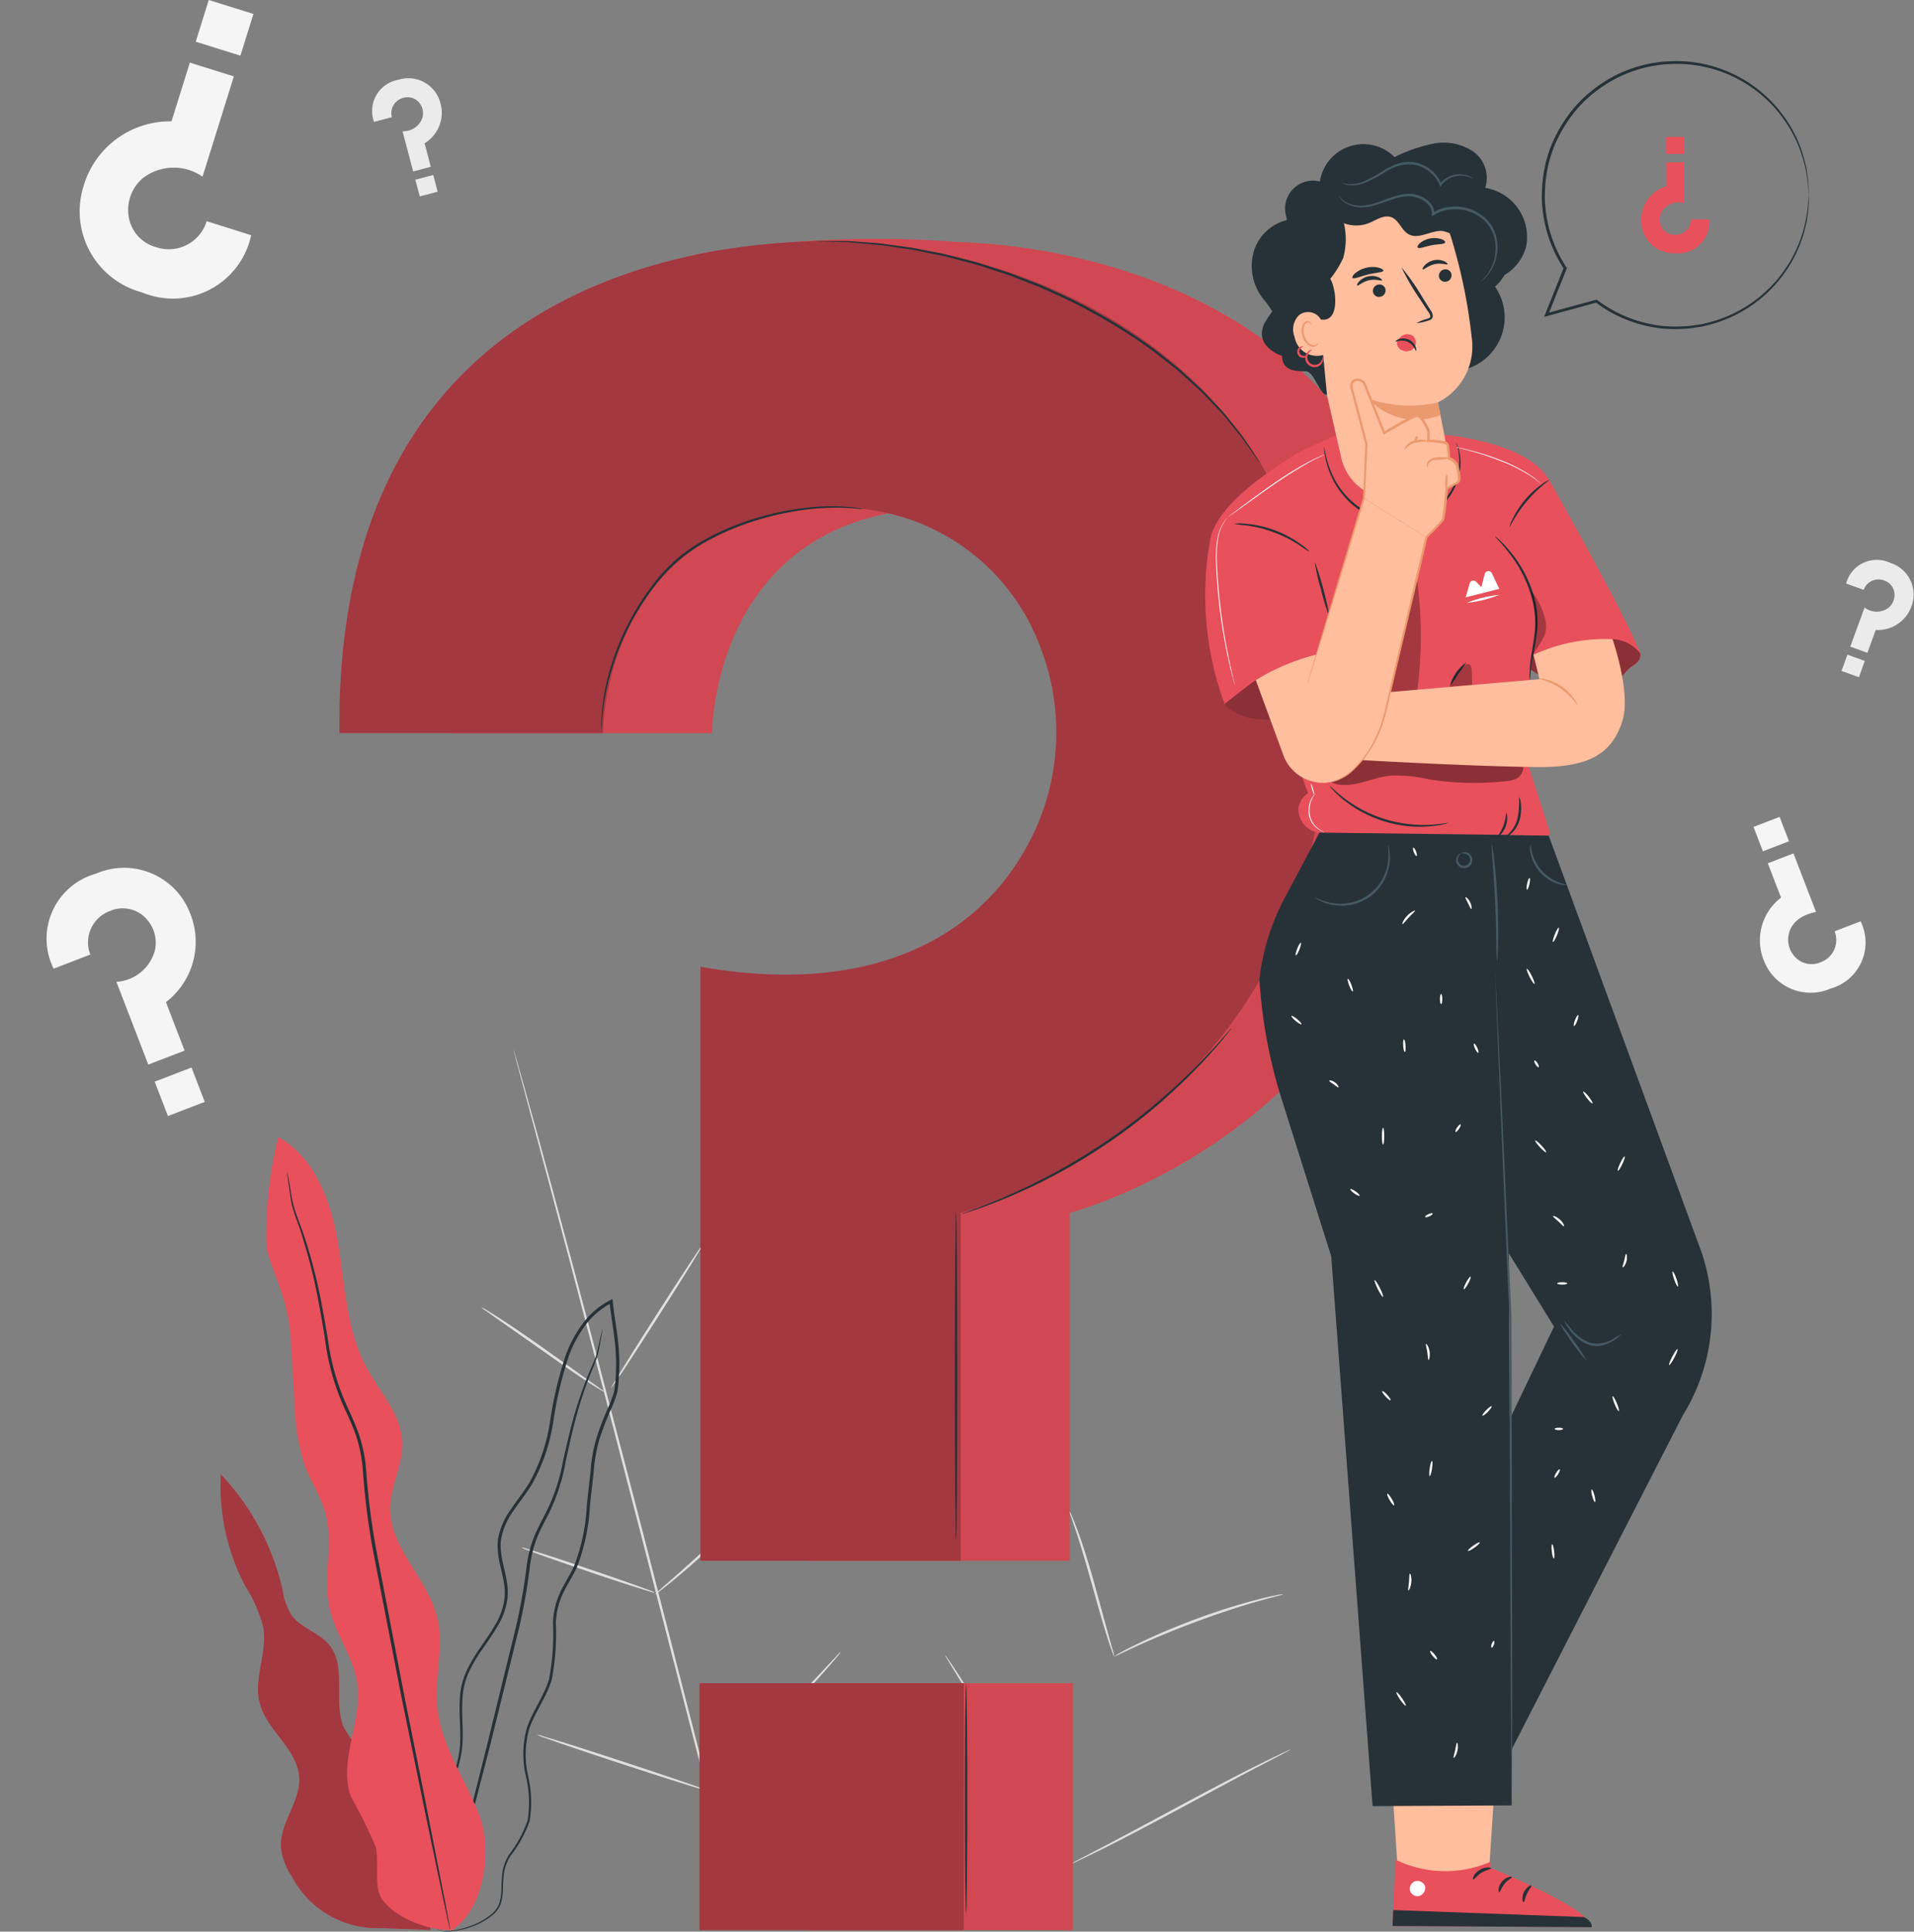 <svg xmlns="http://www.w3.org/2000/svg" xmlns:xlink="http://www.w3.org/1999/xlink" width="82.089" height="82.828" viewBox="0 0 82.089 82.828">
  <rect x="0" y="0" width="82.089" height="82.828" fill="#808080" stroke="none"/>
  <defs>
    <clipPath id="clip-path">
      <rect id="Rectangle_2883" data-name="Rectangle 2883" width="82.089" height="82.828" fill="none"/>
    </clipPath>
    <clipPath id="clip-path-3">
      <rect id="Rectangle_2866" data-name="Rectangle 2866" width="9.016" height="19.53" fill="none"/>
    </clipPath>
    <clipPath id="clip-path-4">
      <rect id="Rectangle_2870" data-name="Rectangle 2870" width="11.337" height="10.588" fill="none"/>
    </clipPath>
    <clipPath id="clip-path-5">
      <rect id="Rectangle_2871" data-name="Rectangle 2871" width="42.315" height="56.671" fill="none"/>
    </clipPath>
    <clipPath id="clip-path-6">
      <rect id="Rectangle_2872" data-name="Rectangle 2872" width="42.314" height="56.594" fill="none"/>
    </clipPath>
    <clipPath id="clip-path-8">
      <rect id="Rectangle_2876" data-name="Rectangle 2876" width="5.533" height="3.001" fill="none"/>
    </clipPath>
    <clipPath id="clip-path-9">
      <rect id="Rectangle_2877" data-name="Rectangle 2877" width="5.05" height="2.175" fill="none"/>
    </clipPath>
    <clipPath id="clip-path-10">
      <rect id="Rectangle_2878" data-name="Rectangle 2878" width="1.446" height="5.269" fill="none"/>
    </clipPath>
    <clipPath id="clip-path-11">
      <rect id="Rectangle_2879" data-name="Rectangle 2879" width="8.285" height="1.317" fill="none"/>
    </clipPath>
    <clipPath id="clip-path-12">
      <rect id="Rectangle_2880" data-name="Rectangle 2880" width="0.959" height="0.976" fill="none"/>
    </clipPath>
    <clipPath id="clip-path-13">
      <rect id="Rectangle_2881" data-name="Rectangle 2881" width="0.704" height="3.044" fill="none"/>
    </clipPath>
  </defs>
  <g id="Group_7664" data-name="Group 7664" transform="translate(-1)">
    <g id="Group_7663" data-name="Group 7663" transform="translate(1)" clip-path="url(#clip-path)">
      <g id="Group_7662" data-name="Group 7662">
        <g id="Group_7661" data-name="Group 7661" clip-path="url(#clip-path)">
          <path id="Path_74328" data-name="Path 74328" d="M122.037,175.9a1.209,1.209,0,0,1-.1-.239c-.058-.156-.134-.384-.224-.668-.181-.567-.4-1.358-.646-2.232s-.476-1.66-.665-2.223c-.094-.281-.172-.509-.228-.665a1.183,1.183,0,0,1-.076-.248,1.187,1.187,0,0,1,.115.232c.068.152.157.376.261.655.208.558.454,1.344.7,2.219l.615,2.239.191.677a1.171,1.171,0,0,1,.059.252" transform="translate(-74.25 -104.868)" fill="#e0e0e0"/>
          <path id="Path_74329" data-name="Path 74329" d="M132.44,179.06a1.65,1.65,0,0,1-.293.086c-.19.05-.464.12-.8.218-.674.19-1.6.486-2.6.857s-1.9.748-2.535,1.039c-.321.143-.576.266-.754.35a1.589,1.589,0,0,1-.281.121,1.679,1.679,0,0,1,.261-.16c.172-.1.424-.229.741-.382.632-.31,1.524-.7,2.53-1.072a26.839,26.839,0,0,1,2.618-.828c.34-.089.618-.148.812-.185a1.6,1.6,0,0,1,.3-.045" transform="translate(-77.389 -110.702)" fill="#e0e0e0"/>
          <path id="Path_74330" data-name="Path 74330" d="M111.569,194.862a.385.385,0,0,1-.067-.083l-.174-.25c-.15-.217-.36-.538-.613-.937-.507-.8-1.174-1.923-1.892-3.173s-1.373-2.381-1.863-3.188l-.583-.955-.157-.261a.387.387,0,0,1-.049-.1.4.4,0,0,1,.067.083l.174.249c.15.218.36.538.613.937.507.8,1.174,1.923,1.892,3.174s1.373,2.38,1.863,3.188l.583.955.157.261a.408.408,0,0,1,.048.1" transform="translate(-65.64 -114.944)" fill="#e0e0e0"/>
          <path id="Path_74331" data-name="Path 74331" d="M129.736,196.509a.407.407,0,0,1-.092.058l-.273.146-1.009.526c-.852.445-2.021,1.073-3.312,1.768s-2.468,1.314-3.329,1.741c-.431.214-.781.383-1.025.5l-.282.128a.4.4,0,0,1-.1.038.419.419,0,0,1,.092-.058l.273-.146,1.009-.526c.852-.445,2.021-1.073,3.313-1.768s2.467-1.313,3.329-1.74c.431-.214.781-.383,1.025-.5l.282-.128a.4.4,0,0,1,.1-.037" transform="translate(-74.382 -121.491)" fill="#e0e0e0"/>
          <path id="Path_74333" data-name="Path 74333" d="M67.292,154.578c-1.012-3.724-2.7-10.375-4.176-16.076S60.3,127.643,59.3,123.914l-1.18-4.415-.32-1.2-.081-.313c-.018-.071-.024-.108-.024-.108s.013.035.034.1l.091.31.34,1.2c.294,1.039.709,2.544,1.214,4.407,1.011,3.725,2.365,8.881,3.843,14.581s3.152,12.354,4.145,16.084" transform="translate(-35.673 -72.877)" fill="#e0e0e0"/>
          <path id="Path_74334" data-name="Path 74334" d="M54.08,146.846a1.139,1.139,0,0,1,.223.119c.14.082.339.207.583.364.488.315,1.15.766,1.873,1.277l1.844,1.315.561.4a1.131,1.131,0,0,1,.2.153,1.111,1.111,0,0,1-.224-.118c-.14-.083-.339-.208-.581-.367-.484-.319-1.141-.779-1.863-1.29l-1.853-1.3L54.279,147a1.116,1.116,0,0,1-.2-.155" transform="translate(-33.434 -90.787)" fill="#e0e0e0"/>
          <path id="Path_74335" data-name="Path 74335" d="M68.657,145.823c-.025-.016.845-1.423,1.944-3.142s2.01-3.1,2.035-3.084-.845,1.423-1.944,3.142-2.01,3.1-2.035,3.084" transform="translate(-42.447 -86.305)" fill="#e0e0e0"/>
          <path id="Path_74336" data-name="Path 74336" d="M73.567,171.815a1.172,1.172,0,0,1,.186-.179l.527-.462c.445-.39,1.056-.931,1.71-1.554s1.228-1.2,1.639-1.628l.488-.5a1.16,1.16,0,0,1,.188-.176,1.187,1.187,0,0,1-.157.2c-.107.127-.264.308-.463.527-.4.439-.964,1.031-1.62,1.654s-1.277,1.158-1.735,1.534c-.23.187-.417.336-.55.436a1.179,1.179,0,0,1-.212.147" transform="translate(-45.482 -103.441)" fill="#e0e0e0"/>
          <path id="Path_74337" data-name="Path 74337" d="M58.578,173.812a1.008,1.008,0,0,1,.232.056l.619.192c.521.166,1.239.4,2.029.67s1.5.516,2.019.7l.608.224a1.017,1.017,0,0,1,.218.1.981.981,0,0,1-.232-.056l-.619-.191c-.521-.166-1.239-.4-2.029-.671s-1.5-.516-2.019-.7l-.608-.224a1.04,1.04,0,0,1-.218-.1" transform="translate(-36.215 -107.457)" fill="#e0e0e0"/>
          <path id="Path_74338" data-name="Path 74338" d="M60.31,194.845a1.626,1.626,0,0,1,.3.075l.794.242c.669.209,1.591.505,2.607.839s1.935.641,2.6.869l.783.275a1.712,1.712,0,0,1,.283.115,1.622,1.622,0,0,1-.3-.075l-.794-.242c-.669-.209-1.591-.505-2.608-.839s-1.934-.641-2.6-.869l-.783-.275a1.629,1.629,0,0,1-.282-.115" transform="translate(-37.286 -120.461)" fill="#e0e0e0"/>
          <path id="Path_74339" data-name="Path 74339" d="M79.173,191.378a1.865,1.865,0,0,1,.229-.233l.647-.609c.546-.515,1.3-1.229,2.1-2.04s1.522-1.563,2.034-2.112l.607-.649a1.937,1.937,0,0,1,.232-.23,1.884,1.884,0,0,1-.2.258c-.134.161-.333.392-.582.673-.5.562-1.2,1.325-2.014,2.137s-1.57,1.519-2.13,2.02c-.281.25-.51.45-.671.584a1.88,1.88,0,0,1-.257.2" transform="translate(-48.948 -114.687)" fill="#e0e0e0"/>
          <path id="Path_74340" data-name="Path 74340" d="M16.264,14.431l-1.909-.6a1.7,1.7,0,0,1-2.174,1.112,1.618,1.618,0,0,1-1.188-1.453,1.791,1.791,0,0,1,.618-1.5,2.169,2.169,0,0,1,2.567-.069l1.343-4.3-1.888-.589L12.846,9.55a3.862,3.862,0,0,0-3.771,2.776,3.593,3.593,0,0,0,2.5,4.555,3.431,3.431,0,0,0,4.688-2.45" transform="translate(-5.491 -4.346)" fill="#f5f5f5"/>
          <rect id="Rectangle_2861" data-name="Rectangle 2861" width="1.874" height="2.007" transform="translate(8.395 1.789) rotate(-72.668)" fill="#f5f5f5"/>
          <path id="Path_74341" data-name="Path 74341" d="M41.9,10.685l.765-.2a.672.672,0,0,1,.494-.83.64.64,0,0,1,.7.237.708.708,0,0,1,.109.633.858.858,0,0,1-.846.562l.455,1.724.756-.2-.266-1.01a1.527,1.527,0,0,0,.68-1.722,1.421,1.421,0,0,0-1.8-1A1.356,1.356,0,0,0,41.9,10.685" transform="translate(-25.857 -5.459)" fill="#ebebeb"/>
          <rect id="Rectangle_2862" data-name="Rectangle 2862" width="0.794" height="0.741" transform="translate(17.814 7.706) rotate(-14.772)" fill="#ebebeb"/>
          <path id="Path_74342" data-name="Path 74342" d="M207.432,63.926l.743.269a.672.672,0,0,1,.879-.4.64.64,0,0,1,.444.595.709.709,0,0,1-.271.583.857.857,0,0,1-1.015-.019L207.6,66.63l.735.266.356-.982a1.527,1.527,0,0,0,1.539-1.029,1.42,1.42,0,0,0-.907-1.843,1.356,1.356,0,0,0-1.9.884" transform="translate(-128.244 -38.902)" fill="#ebebeb"/>
          <rect id="Rectangle_2863" data-name="Rectangle 2863" width="0.741" height="0.793" transform="translate(78.981 28.769) rotate(-70.083)" fill="#ebebeb"/>
          <path id="Path_74343" data-name="Path 74343" d="M.3,80.895l1.573-.606a1.433,1.433,0,0,1,.855-1.873,1.364,1.364,0,0,1,1.546.337,1.51,1.51,0,0,1,.379,1.317,1.829,1.829,0,0,1-1.66,1.39l1.367,3.547,1.556-.6-.8-2.078a3.255,3.255,0,0,0,1.038-3.809,3.03,3.03,0,0,0-4.038-1.7A2.892,2.892,0,0,0,.3,80.895" transform="translate(2 -39.357)" fill="#f5f5f5"/>
          <rect id="Rectangle_2864" data-name="Rectangle 2864" width="1.692" height="1.58" transform="matrix(0.933, -0.359, 0.359, 0.933, 6.635, 46.382)" fill="#f5f5f5"/>
          <path id="Path_74344" data-name="Path 74344" d="M202.034,98.766l-1.115.429a1.016,1.016,0,0,1-.606,1.328.967.967,0,0,1-1.1-.239,1.069,1.069,0,0,1-.268-.933c.068-.385.374-.828,1.176-.985l-.968-2.513-1.1.425.567,1.472a2.307,2.307,0,0,0-.736,2.7,2.147,2.147,0,0,0,2.862,1.2,2.05,2.05,0,0,0,1.286-2.887" transform="translate(-122.234 -59.26)" fill="#f5f5f5"/>
          <rect id="Rectangle_2865" data-name="Rectangle 2865" width="1.199" height="1.12" transform="translate(75.206 35.459) rotate(-21.066)" fill="#f5f5f5"/>
          <path id="Path_74345" data-name="Path 74345" d="M11.342,180.07a2.184,2.184,0,0,0-.815-1.963,5.45,5.45,0,0,1-1.436-1.68c-.446-1.118.153-2.566-.607-3.5-.447-.549-1.25-.732-1.647-1.319a3,3,0,0,1-.357-1.048,10.641,10.641,0,0,0-2.647-4.952,9.24,9.24,0,0,0,1.038,4.773A6.065,6.065,0,0,1,5.66,172.2c.166,1.063-.428,2.158-.166,3.2.3,1.193,1.639,1.992,1.7,3.221.054,1.039-.852,1.95-.784,2.988a2.8,2.8,0,0,0,.462,1.232,4.125,4.125,0,0,0,3.771,2.225l2.19.077Z" transform="translate(5.639 -102.388)" fill="#e8505b"/>
          <g id="Group_7665" data-name="Group 7665" transform="translate(-12)">
            <g id="Group_7630" data-name="Group 7630" transform="translate(21.458 63.222)" opacity="0.3">
              <g id="Group_7629" data-name="Group 7629">
                <g id="Group_7628" data-name="Group 7628" clip-path="url(#clip-path-3)">
                  <path id="Path_74346" data-name="Path 74346" d="M11.342,180.07a2.184,2.184,0,0,0-.815-1.963,5.45,5.45,0,0,1-1.436-1.68c-.446-1.118.153-2.566-.607-3.5-.447-.549-1.25-.732-1.647-1.319a3,3,0,0,1-.357-1.048,10.641,10.641,0,0,0-2.647-4.952,9.24,9.24,0,0,0,1.038,4.773A6.065,6.065,0,0,1,5.66,172.2c.166,1.063-.428,2.158-.166,3.2.3,1.193,1.639,1.992,1.7,3.221.054,1.039-.852,1.95-.784,2.988a2.8,2.8,0,0,0,.462,1.232,4.125,4.125,0,0,0,3.771,2.225l2.19.077Z" transform="translate(-3.819 -165.61)"/>
                </g>
              </g>
            </g>
            <path id="Path_74347" data-name="Path 74347" d="M26.8,173.012a1.753,1.753,0,0,0,.6-.013,3.679,3.679,0,0,0,.712-.179,3.018,3.018,0,0,0,.879-.482,1.221,1.221,0,0,0,.362-.482,2.257,2.257,0,0,0,.1-.654,6.435,6.435,0,0,1,.051-.709,1.951,1.951,0,0,1,.268-.7,5.36,5.36,0,0,0,.826-1.5,4.961,4.961,0,0,0-.06-1.92,4.078,4.078,0,0,1,.051-2.058c.235-.685.715-1.3.956-2.076a10.529,10.529,0,0,0,.178-2.447,3.24,3.24,0,0,1,.285-1.216c.178-.388.423-.754.615-1.162a8.506,8.506,0,0,0,.564-2.677l.157-1.4a6.829,6.829,0,0,1,.243-1.4,12.373,12.373,0,0,1,.524-1.356,4.508,4.508,0,0,0,.254-.708,7.187,7.187,0,0,0,.071-.753,8.891,8.891,0,0,0-.058-1.516c-.06-.505-.151-1.007-.205-1.513l-.01-.087-.011-.1-.09.045a3.383,3.383,0,0,0-1.179,1,5.361,5.361,0,0,0-.725,1.335,16.458,16.458,0,0,0-.682,2.868,7.787,7.787,0,0,1-.9,2.649c-.24.39-.531.746-.785,1.127a3.093,3.093,0,0,0-.544,1.248c-.13.927.381,1.74.274,2.561a2.839,2.839,0,0,1-.4,1.137c-.2.35-.433.674-.654,1a6.438,6.438,0,0,0-.588,1.01,3.207,3.207,0,0,0-.269,1.1c-.053.739.052,1.439,0,2.1a4.839,4.839,0,0,1-.541,1.8c-.265.539-.56,1.026-.807,1.5-.124.236-.239.466-.332.7a3.434,3.434,0,0,0-.192.693,4.371,4.371,0,0,0-.016,1.25,3.151,3.151,0,0,0,.627,1.594,1.488,1.488,0,0,0,.177.192.882.882,0,0,0,.144.122c.082.06.125.088.125.088a2.753,2.753,0,0,1-.424-.42,3.17,3.17,0,0,1-.595-1.584,4.34,4.34,0,0,1,.028-1.232A3.353,3.353,0,0,1,26,169.1a7.651,7.651,0,0,1,.334-.689c.249-.468.547-.954.817-1.5a4.917,4.917,0,0,0,.56-1.832c.057-.676-.044-1.379.011-2.1a3.093,3.093,0,0,1,.264-1.061,6.331,6.331,0,0,1,.581-.99c.222-.324.458-.65.663-1.007a2.961,2.961,0,0,0,.418-1.183c.106-.874-.4-1.693-.27-2.555a2.975,2.975,0,0,1,.525-1.194c.25-.373.542-.73.789-1.13a7.909,7.909,0,0,0,.921-2.693,16.374,16.374,0,0,1,.677-2.845,5.241,5.241,0,0,1,.705-1.3,3.244,3.244,0,0,1,1.13-.954l-.1-.056c0,.028.007.058.01.089.055.512.147,1.015.205,1.514a8.7,8.7,0,0,1,.058,1.493,7.134,7.134,0,0,1-.067.731,4.4,4.4,0,0,1-.246.683,12.4,12.4,0,0,0-.528,1.37,6.962,6.962,0,0,0-.247,1.424q-.078.707-.155,1.4a8.418,8.418,0,0,1-.547,2.637c-.185.4-.431.764-.613,1.164a3.373,3.373,0,0,0-.294,1.261,10.511,10.511,0,0,1-.166,2.42c-.227.745-.7,1.367-.946,2.074a4.166,4.166,0,0,0-.047,2.109,4.9,4.9,0,0,1,.071,1.884,5.327,5.327,0,0,1-.807,1.48,2.031,2.031,0,0,0-.272.733,6.335,6.335,0,0,0-.046.717,2.227,2.227,0,0,1-.094.637,1.172,1.172,0,0,1-.34.461,3,3,0,0,1-.858.484,3.782,3.782,0,0,1-.7.19,2.746,2.746,0,0,1-.446.043c-.1,0-.153,0-.153,0" transform="translate(4.116 -90.202)" fill="#263238"/>
            <path id="Path_74348" data-name="Path 74348" d="M35.519,149.324a.262.262,0,0,0-.021.066c-.013.053-.029.118-.048.2-.043.173-.095.433-.177.759s-.285.691-.455,1.144-.356.969-.521,1.554-.315,1.233-.47,1.928a8.111,8.111,0,0,1-.7,2.139c-.179.356-.382.716-.542,1.11a5.159,5.159,0,0,0-.315,1.257,25.485,25.485,0,0,1-.472,2.65l-1.238,5.061-1.038,4.128c-.289,1.168-.523,2.117-.688,2.786q-.115.482-.18.759l-.044.2a.228.228,0,0,0-.01.069.254.254,0,0,0,.024-.065l.057-.195.206-.753.731-2.775,1.067-4.12,1.25-5.063a25.109,25.109,0,0,0,.471-2.661,5.086,5.086,0,0,1,.3-1.227c.155-.384.354-.742.534-1.1a8.17,8.17,0,0,0,.7-2.172c.15-.7.292-1.343.452-1.926s.329-1.1.5-1.552.354-.822.434-1.158.118-.591.152-.767l.034-.2a.255.255,0,0,0,.007-.069" transform="translate(2.319 -92.319)" fill="#263238"/>
            <path id="Path_74349" data-name="Path 74349" d="M16.8,161.781c1.431-.851,1.841-3.432,1.245-4.985s-1.642-2.973-1.8-4.63c-.124-1.274.293-2.58,0-3.825-.4-1.68-2.04-2.981-2.021-4.707.011-.969.562-1.881.518-2.848-.054-1.187-.965-2.129-1.529-3.175-.864-1.6-.92-3.493-1.216-5.288s-.979-3.717-2.57-4.6a17.275,17.275,0,0,0-.51,4.631c.045.741.906,2.161,1.023,3.785.07.971.119,1.944.178,2.915a9.345,9.345,0,0,0,.458,2.793c.26.678.677,1.294.87,1.994.363,1.317-.114,2.743.179,4.078.248,1.13,1.031,2.1,1.19,3.249.225,1.611-.818,3.284-.284,4.82a21.881,21.881,0,0,1,1.07,2.161c.138.61-.013,1.257.113,1.871.2.988,2.087,1.756,3.093,1.695" transform="translate(14.509 -78.965)" fill="#e8505b"/>
            <path id="Path_74350" data-name="Path 74350" d="M11.311,131.686a.393.393,0,0,0,.006.086l.032.25c.033.22.069.543.144.961s.3.893.47,1.464.364,1.225.525,1.959.3,1.546.444,2.421a10.145,10.145,0,0,0,.733,2.738c.2.457.426.915.595,1.4a6.3,6.3,0,0,1,.3,1.546,31.248,31.248,0,0,0,.42,3.333l1.236,6.365,1.065,5.185.73,3.493c.088.4.157.722.205.948l.057.246a.426.426,0,0,0,.024.083.379.379,0,0,0-.01-.086l-.043-.249c-.043-.227-.1-.547-.179-.954-.164-.836-.4-2.03-.686-3.5s-.646-3.239-1.035-5.191l-1.224-6.364A31.557,31.557,0,0,1,14.7,144.5a6.4,6.4,0,0,0-.312-1.577c-.174-.5-.4-.957-.6-1.411a10.108,10.108,0,0,1-.737-2.7c-.148-.873-.291-1.688-.461-2.423s-.357-1.393-.547-1.962-.405-1.041-.491-1.451-.128-.736-.169-.954l-.046-.248a.4.4,0,0,0-.02-.084" transform="translate(13.007 -81.414)" fill="#263238"/>
          </g>
          <path id="Path_74351" data-name="Path 74351" d="M187.3,20.68h-.779a.662.662,0,0,1-.68.665.63.63,0,0,1-.61-.4.7.7,0,0,1,.055-.631.845.845,0,0,1,.946-.323V18.234h-.77v1.028a1.5,1.5,0,0,0-1.08,1.469,1.4,1.4,0,0,0,1.458,1.4A1.336,1.336,0,0,0,187.3,20.68" transform="translate(-113.995 -11.273)" fill="#e8505b"/>
          <rect id="Rectangle_2867" data-name="Rectangle 2867" width="0.781" height="0.73" transform="translate(71.46 5.869)" fill="#e8505b"/>
          <path id="Path_74352" data-name="Path 74352" d="M184.656,12.61a.548.548,0,0,0,0-.1c0-.071,0-.168-.008-.29,0-.063,0-.135-.01-.213l-.036-.255-.043-.3-.083-.333a5.389,5.389,0,0,0-.7-1.614,5.7,5.7,0,0,0-4.282-2.617,5.952,5.952,0,0,0-.78-.016c-.132.01-.266.007-.4.026l-.4.061a5.723,5.723,0,0,0-1.589.542,6.107,6.107,0,0,0-1.427,1.038,5.987,5.987,0,0,0-1.074,1.495,5.431,5.431,0,0,0-.559,1.822,3.613,3.613,0,0,0-.042.486,4.391,4.391,0,0,0-.009.491,5.824,5.824,0,0,0,.124.984,5.742,5.742,0,0,0,.824,1.959l-.006-.059-.8,2-.047.118.123-.034,2.134-.586-.053-.01a5.722,5.722,0,0,0,2.438,1.065,5.175,5.175,0,0,0,1.249.078,4.035,4.035,0,0,0,.6-.057l.292-.045c.1-.018.189-.047.283-.07a5.708,5.708,0,0,0,3.246-2.226,5.452,5.452,0,0,0,.7-1.325l.107-.3.072-.283.064-.259c.016-.083.025-.163.036-.239.019-.151.045-.284.051-.4s.007-.212.01-.293,0-.133,0-.179a.272.272,0,0,0,0-.061.266.266,0,0,0-.008.061c0,.045-.008.1-.014.178l-.019.291c-.009.115-.038.246-.06.4a5.675,5.675,0,0,1-4.209,4.537c-.092.022-.183.05-.278.067l-.287.043a3.938,3.938,0,0,1-.589.053,5.072,5.072,0,0,1-1.224-.081,5.621,5.621,0,0,1-2.385-1.05l-.024-.018-.029.008-2.134.582.075.084.8-1.994.013-.031-.019-.028a5.643,5.643,0,0,1-.805-1.915,5.758,5.758,0,0,1-.122-.962,4.283,4.283,0,0,1,.009-.48,3.516,3.516,0,0,1,.04-.475,5.312,5.312,0,0,1,.545-1.782,5.879,5.879,0,0,1,1.048-1.464,6.017,6.017,0,0,1,1.395-1.019,5.624,5.624,0,0,1,1.555-.536l.394-.061c.13-.019.262-.017.391-.027a5.627,5.627,0,0,1,5,2.561,5.44,5.44,0,0,1,.716,1.588l.088.329.048.295c.015.091.029.176.042.253s.01.149.016.212c.009.121.016.217.021.288a.552.552,0,0,0,.011.1" transform="translate(-107.085 -4.245)" fill="#263238"/>
          <path id="Path_74353" data-name="Path 74353" d="M50.386,48.045h11.3s0-9.485,9.857-9.655a9.141,9.141,0,0,1,8.853,5.834,10.123,10.123,0,0,1-.8,9.15c-1.916,3.159-6.043,6.334-13.657,4.993L65.86,83.536H77.031V68.615S92.7,64.565,92.7,47.3c0-16.52-13.359-20.089-20.539-20.318a45.383,45.383,0,0,0-10.384.4c-6.3.894-11.522,8.205-11.389,20.662" transform="translate(-31.149 -16.609)" fill="#e8505b"/>
          <rect id="Rectangle_2868" data-name="Rectangle 2868" width="11.337" height="10.588" transform="translate(34.68 72.175)" fill="#e8505b"/>
          <g id="Group_7633" data-name="Group 7633" transform="translate(34.679 72.175)" opacity="0.1">
            <g id="Group_7632" data-name="Group 7632">
              <g id="Group_7631" data-name="Group 7631" clip-path="url(#clip-path-4)">
                <rect id="Rectangle_2869" data-name="Rectangle 2869" width="11.337" height="10.588" transform="translate(0)"/>
              </g>
            </g>
          </g>
          <g id="Group_7636" data-name="Group 7636" transform="translate(19.234 10.255)" opacity="0.1">
            <g id="Group_7635" data-name="Group 7635">
              <g id="Group_7634" data-name="Group 7634" clip-path="url(#clip-path-5)">
                <path id="Path_74354" data-name="Path 74354" d="M50.386,48.045h11.3s0-9.485,9.857-9.655a9.141,9.141,0,0,1,8.853,5.834,10.123,10.123,0,0,1-.8,9.15c-1.916,3.159-6.043,6.334-13.657,4.993L65.86,83.536H77.031V68.615S92.7,64.565,92.7,47.3c0-16.52-13.359-20.089-20.539-20.318a45.383,45.383,0,0,0-10.384.4c-6.3.894-11.522,8.205-11.389,20.662" transform="translate(-50.383 -26.864)"/>
              </g>
            </g>
          </g>
          <path id="Path_74355" data-name="Path 74355" d="M38.129,48.17h11.3s0-9.485,9.857-9.655a9.141,9.141,0,0,1,8.853,5.834,10.123,10.123,0,0,1-.8,9.15c-1.916,3.159-6.115,6.031-13.729,4.689V83.661H64.774V68.74s15.667-4.05,15.667-21.316c0-16.52-14.814-20.357-21.156-20.357-4.849,0-21.369,1.172-21.156,21.1" transform="translate(-23.572 -16.734)" fill="#e8505b"/>
          <g id="Group_7639" data-name="Group 7639" transform="translate(14.555 10.333)" opacity="0.3">
            <g id="Group_7638" data-name="Group 7638">
              <g id="Group_7637" data-name="Group 7637" clip-path="url(#clip-path-6)">
                <path id="Path_74356" data-name="Path 74356" d="M38.129,48.17h11.3s0-9.485,9.857-9.655a9.141,9.141,0,0,1,8.853,5.834,10.123,10.123,0,0,1-.8,9.15c-1.916,3.159-6.115,6.031-13.729,4.689V83.661H64.774V68.74s15.667-4.05,15.667-21.316c0-16.52-14.814-20.357-21.156-20.357-4.849,0-21.369,1.172-21.156,21.1" transform="translate(-38.126 -27.067)"/>
              </g>
            </g>
          </g>
          <rect id="Rectangle_2873" data-name="Rectangle 2873" width="11.337" height="10.588" transform="translate(30 72.175)" fill="#e8505b"/>
          <g id="Group_7642" data-name="Group 7642" transform="translate(30 72.175)" opacity="0.3">
            <g id="Group_7641" data-name="Group 7641">
              <g id="Group_7640" data-name="Group 7640" clip-path="url(#clip-path-4)">
                <rect id="Rectangle_2874" data-name="Rectangle 2874" width="11.337" height="10.588" transform="translate(0)"/>
              </g>
            </g>
          </g>
          <path id="Path_74357" data-name="Path 74357" d="M78.749,57a1.1,1.1,0,0,1-.169-.01c-.11-.006-.271-.037-.481-.039a9.823,9.823,0,0,0-1.771.073,12.682,12.682,0,0,0-2.557.6,10.9,10.9,0,0,0-1.425.613,7.581,7.581,0,0,0-1.393.9,6.918,6.918,0,0,0-1.141,1.2,11.649,11.649,0,0,0-.854,1.295,11.473,11.473,0,0,0-1.012,2.423,9.783,9.783,0,0,0-.34,1.74c-.024.209-.03.371-.036.482a1.053,1.053,0,0,1-.015.169,1.045,1.045,0,0,1-.005-.169c0-.111,0-.274.017-.484a9.035,9.035,0,0,1,.31-1.756,11.214,11.214,0,0,1,1-2.449,11.383,11.383,0,0,1,.857-1.31,6.956,6.956,0,0,1,1.155-1.223,7.579,7.579,0,0,1,1.412-.912,10.789,10.789,0,0,1,1.44-.613,12.357,12.357,0,0,1,2.58-.584,9.1,9.1,0,0,1,1.782-.042,4.818,4.818,0,0,1,.482.058,1.072,1.072,0,0,1,.166.031" transform="translate(-41.761 -35.171)" fill="#263238"/>
          <path id="Path_74358" data-name="Path 74358" d="M110.589,36.556a.255.255,0,0,1-.037-.045l-.1-.136-.372-.528c-.082-.114-.166-.245-.269-.38l-.353-.428-.4-.492c-.147-.171-.318-.337-.49-.52s-.349-.375-.548-.562l-.632-.571c-.11-.1-.218-.2-.335-.3l-.364-.287c-.248-.191-.495-.4-.764-.592a24.434,24.434,0,0,0-3.7-2.186l-1.031-.466-1.024-.4c-.333-.138-.673-.236-1-.345s-.649-.221-.972-.3l-.936-.246c-.3-.08-.6-.128-.892-.19s-.565-.126-.837-.16l-.778-.113c-.494-.085-.948-.1-1.344-.142-.2-.016-.383-.037-.553-.045l-.466-.013-.645-.021-.168-.008a.259.259,0,0,1-.057-.006.237.237,0,0,1,.057,0l.168,0,.646,0,.467,0c.171,0,.356.024.555.037.4.034.853.046,1.349.127l.781.106c.273.032.55.1.841.155s.592.107.9.186l.94.242c.324.075.644.193.977.3s.673.206,1.007.344l1.029.4,1.035.468a24.013,24.013,0,0,1,3.713,2.2c.27.194.517.405.765.6l.364.29c.117.1.224.2.335.3l.63.578c.2.19.371.389.546.57s.341.353.486.526l.4.5.347.434c.1.138.184.271.263.387l.357.539.09.142a.241.241,0,0,1,.028.05" transform="translate(-56.579 -16.74)" fill="#263238"/>
          <path id="Path_74359" data-name="Path 74359" d="M119.633,115.444a.775.775,0,0,1-.086.117l-.26.324c-.113.141-.254.311-.427.5s-.361.414-.588.643-.468.489-.745.749-.575.536-.893.821a24.464,24.464,0,0,1-4.569,3.15c-.38.2-.738.387-1.085.543s-.667.305-.965.43-.571.228-.81.321-.448.165-.62.221l-.4.128a.739.739,0,0,1-.14.038.818.818,0,0,1,.134-.057l.389-.146c.169-.061.376-.138.613-.236s.51-.2.8-.334.618-.271.957-.44.7-.352,1.077-.549c.747-.41,1.55-.891,2.362-1.447s1.543-1.14,2.191-1.692c.318-.282.625-.546.9-.811s.526-.508.752-.738.423-.445.6-.631.321-.352.439-.489l.275-.312a.77.77,0,0,1,.1-.1" transform="translate(-66.8 -71.373)" fill="#263238"/>
          <path id="Path_74360" data-name="Path 74360" d="M107.328,150.261c-.028,0-.051-3.142-.051-7.017s.023-7.018.051-7.018.051,3.141.051,7.018-.023,7.017-.051,7.017" transform="translate(-66.324 -84.221)" fill="#263238"/>
          <path id="Path_74361" data-name="Path 74361" d="M108.457,198.965c-.028,0-.051-2.205-.051-4.924s.023-4.925.051-4.925.051,2.2.051,4.925-.023,4.924-.051,4.924" transform="translate(-67.022 -116.92)" fill="#263238"/>
          <path id="Path_74362" data-name="Path 74362" d="M137.616,75.082c-.2.394.534.712.955.839a5.332,5.332,0,0,0,3.006-.285,2.694,2.694,0,0,0,1.021-1.145,8.034,8.034,0,0,0,.518-1.465s-4.622.3-5.5,2.056" transform="translate(-85.06 -45.148)" fill="#e8505b"/>
          <g id="Group_7645" data-name="Group 7645" transform="translate(52.523 27.878)" opacity="0.4">
            <g id="Group_7644" data-name="Group 7644">
              <g id="Group_7643" data-name="Group 7643" clip-path="url(#clip-path-8)">
                <path id="Path_74363" data-name="Path 74363" d="M137.616,75.082c-.2.394.534.712.955.839a5.332,5.332,0,0,0,3.006-.285,2.694,2.694,0,0,0,1.021-1.145,8.034,8.034,0,0,0,.518-1.465s-4.622.3-5.5,2.056" transform="translate(-137.584 -73.026)"/>
              </g>
            </g>
          </g>
          <path id="Path_74364" data-name="Path 74364" d="M171.383,72.931a4.433,4.433,0,0,0,2.609.819,1.848,1.848,0,0,0,1.242-.391c.151-.137.263-.314.418-.447.105-.09.229-.158.328-.255a.418.418,0,0,0,.144-.371.773.773,0,0,0-.27-.432,3.381,3.381,0,0,0-1.774-.276,6.084,6.084,0,0,0-1.79.351,2.037,2.037,0,0,0-1.209.821" transform="translate(-105.77 -44.249)" fill="#e8505b"/>
          <g id="Group_7648" data-name="Group 7648" transform="translate(65.311 27.326)" opacity="0.4">
            <g id="Group_7647" data-name="Group 7647">
              <g id="Group_7646" data-name="Group 7646" clip-path="url(#clip-path-9)">
                <path id="Path_74365" data-name="Path 74365" d="M176.123,72.29a.818.818,0,0,0-.347-.393,3.121,3.121,0,0,0-1.7-.315,6.071,6.071,0,0,0-1.79.351,2.038,2.038,0,0,0-1.209.822l.3.181a4.43,4.43,0,0,0,2.609.819,1.85,1.85,0,0,0,1.242-.391c.151-.138.263-.314.419-.447.105-.09.229-.158.328-.255a.418.418,0,0,0,.144-.371" transform="translate(-171.08 -71.58)"/>
              </g>
            </g>
          </g>
          <path id="Path_74366" data-name="Path 74366" d="M140.235,65.9l9.752.128a.125.125,0,0,0,.121-.163l-1.144-3.568s.168-1.783.4-3.928c.354-3.256.824-7.35.83-7.339-.666-1.869-4.6-2.188-4.6-2.188l-4.486.267-.158-.263-1.291.6a5.989,5.989,0,0,0-.81.457c-.852.571-2.907,1.878-3.282,3.337a13.433,13.433,0,0,0,.6,7.138l.942-.736a6.611,6.611,0,0,1,.747-.5l1.89,5.064a.892.892,0,0,0-.41.65,1.006,1.006,0,0,0,.9,1.045" transform="translate(-83.645 -30.195)" fill="#e8505b"/>
          <g id="Group_7651" data-name="Group 7651" transform="translate(59.498 24.679)" opacity="0.3">
            <g id="Group_7650" data-name="Group 7650">
              <g id="Group_7649" data-name="Group 7649" clip-path="url(#clip-path-10)">
                <path id="Path_74367" data-name="Path 74367" d="M157.127,69.7a18.067,18.067,0,0,0-.019-5.054c-.541,1.377-.522,2.928-1.094,4.292a1.835,1.835,0,0,0-.153.452.5.5,0,0,0,.13.441c.156.142.388.066.6.04a2.266,2.266,0,0,0,.538-.171" transform="translate(-155.855 -64.646)"/>
              </g>
            </g>
          </g>
          <g id="Group_7654" data-name="Group 7654" transform="translate(57.047 32.345)" opacity="0.4">
            <g id="Group_7653" data-name="Group 7653">
              <g id="Group_7652" data-name="Group 7652" clip-path="url(#clip-path-11)">
                <path id="Path_74368" data-name="Path 74368" d="M149.565,85.963c.787.273,1.615-.234,2.444-.323a6.149,6.149,0,0,1,1.638.154,12.256,12.256,0,0,0,3.326.082,1.277,1.277,0,0,0,.489-.126.59.59,0,0,0,.256-.486c-1.842-.189-3.684-.3-5.525-.491a3.471,3.471,0,0,0-1.381.044,3.314,3.314,0,0,0-1.378,1.041" transform="translate(-149.434 -84.726)"/>
              </g>
            </g>
          </g>
          <path id="Path_74369" data-name="Path 74369" d="M174.2,60.817c-.8-1.792-3.6-6.754-3.6-6.754l-2.174,2.726.507,5.35s1.148-1.282,4.358-1.307a1.573,1.573,0,0,1,1.195.629Z" transform="translate(-104.124 -33.424)" fill="#e8505b"/>
          <path id="Path_74370" data-name="Path 74370" d="M148.335,65.441a7.418,7.418,0,0,1-.366-1.17,7.34,7.34,0,0,1-.268-1.2,14.8,14.8,0,0,1,.634,2.366" transform="translate(-91.313 -38.996)" fill="#263238"/>
          <path id="Path_74371" data-name="Path 74371" d="M167.987,60.253a1.305,1.305,0,0,1,.2.171,5.468,5.468,0,0,1,.484.532,5.142,5.142,0,0,1,1.038,2.124,3.981,3.981,0,0,1,.062,1.311c-.05.4-.127.752-.176,1.05s-.082.539-.1.707a1.78,1.78,0,0,1-.027.261,1.034,1.034,0,0,1-.012-.264,6.133,6.133,0,0,1,.066-.716c.04-.3.11-.656.154-1.05a4.04,4.04,0,0,0-.069-1.278,5.374,5.374,0,0,0-1-2.1c-.362-.482-.643-.733-.628-.747" transform="translate(-103.857 -37.251)" fill="#263238"/>
          <path id="Path_74372" data-name="Path 74372" d="M154.5,89.839a.928.928,0,0,1-.212.062,2.132,2.132,0,0,1-.255.049,3.372,3.372,0,0,1-.341.042,5.067,5.067,0,0,1-.9,0,5.327,5.327,0,0,1-2.086-.647,5.041,5.041,0,0,1-.741-.5c-.1-.077-.183-.16-.258-.228a2.011,2.011,0,0,1-.182-.185.893.893,0,0,1-.14-.171c.015-.014.224.221.624.527a5.637,5.637,0,0,0,.741.477,5.627,5.627,0,0,0,2.05.636,5.656,5.656,0,0,0,.881.027c.5-.026.809-.1.813-.081" transform="translate(-92.358 -54.561)" fill="#263238"/>
          <path id="Path_74373" data-name="Path 74373" d="M169.659,89.486a.683.683,0,0,1,.076.286,1.765,1.765,0,0,1-.053.713,1.243,1.243,0,0,1-.383.606c-.143.119-.253.157-.258.147s.086-.074.209-.2a1.389,1.389,0,0,0,.334-.583,3.768,3.768,0,0,0,.075-.969" transform="translate(-104.509 -55.324)" fill="#263238"/>
          <path id="Path_74374" data-name="Path 74374" d="M168.591,91.292a1.064,1.064,0,0,1-.419,1.08c-.022-.021.161-.216.274-.515s.114-.564.145-.565" transform="translate(-103.971 -56.441)" fill="#263238"/>
          <path id="Path_74375" data-name="Path 74375" d="M163.574,74.429a4,4,0,0,1-.348.5,4.113,4.113,0,0,1-.342.5,1.818,1.818,0,0,1,.69-1.006" transform="translate(-100.7 -46.014)" fill="#263238"/>
          <path id="Path_74376" data-name="Path 74376" d="M141.892,60.024a4.931,4.931,0,0,1-.433-.287,5.578,5.578,0,0,0-2.31-.862,5,5,0,0,1-.515-.067,1.8,1.8,0,0,1,.522,0,4.677,4.677,0,0,1,2.343.875,1.811,1.811,0,0,1,.392.346" transform="translate(-85.71 -36.347)" fill="#263238"/>
          <path id="Path_74377" data-name="Path 74377" d="M171.309,53.891a5.7,5.7,0,0,0-1.731,2.057,1.2,1.2,0,0,1,.136-.379,3.884,3.884,0,0,1,1.244-1.478,1.2,1.2,0,0,1,.351-.2" transform="translate(-104.84 -33.317)" fill="#263238"/>
          <path id="Path_74378" data-name="Path 74378" d="M154.408,49.671a.356.356,0,0,1,.044.09,1.665,1.665,0,0,1,.091.274,2.327,2.327,0,0,1,0,1.059,2.606,2.606,0,0,1-.8,1.348,2.7,2.7,0,0,1-1.8.641,3.043,3.043,0,0,1-1.817-.607,3.478,3.478,0,0,1-1-1.212,3.7,3.7,0,0,1-.333-1.006,2.612,2.612,0,0,1-.035-.286.378.378,0,0,1,0-.1c.01,0,.022.137.076.379a3.994,3.994,0,0,0,.358.981,3.486,3.486,0,0,0,.992,1.17,2.987,2.987,0,0,0,1.762.581,2.636,2.636,0,0,0,1.737-.61,2.567,2.567,0,0,0,.79-1.295,2.4,2.4,0,0,0,.035-1.034c-.048-.243-.108-.369-.1-.373" transform="translate(-91.965 -30.709)" fill="#263238"/>
          <g id="Group_7657" data-name="Group 7657" transform="translate(62.184 28.479)" opacity="0.3">
            <g id="Group_7656" data-name="Group 7656">
              <g id="Group_7655" data-name="Group 7655" clip-path="url(#clip-path-12)">
                <path id="Path_74379" data-name="Path 74379" d="M163.834,74.882c0-.1-.016-.213-.1-.262a.193.193,0,0,0-.178,0,.507.507,0,0,0-.142.117,2.4,2.4,0,0,0-.523.835l.959-.082c-.006-.2-.011-.408-.017-.611" transform="translate(-162.892 -74.6)"/>
              </g>
            </g>
          </g>
          <g id="Group_7660" data-name="Group 7660" transform="translate(65.615 25.258)" opacity="0.3">
            <g id="Group_7659" data-name="Group 7659">
              <g id="Group_7658" data-name="Group 7658" clip-path="url(#clip-path-13)">
                <path id="Path_74380" data-name="Path 74380" d="M172.572,67.649a3.141,3.141,0,0,0-.7-1.486,4.9,4.9,0,0,1,.042,3.044l.05-.129c.266-.542.676-.881.6-1.429" transform="translate(-171.877 -66.163)"/>
              </g>
            </g>
          </g>
          <path id="Path_74381" data-name="Path 74381" d="M160.582,188.535,160,197.31l-3.814-.045-.6-9.122Z" transform="translate(-96.188 -116.318)" fill="#ffbe9d"/>
          <path id="Path_74382" data-name="Path 74382" d="M160.64,208.982v.254s4.3,1.73,4.345,2.547l-8.541-.05.133-2.841a4.886,4.886,0,0,0,4.062.091" transform="translate(-96.721 -129.146)" fill="#e8505b"/>
          <path id="Path_74383" data-name="Path 74383" d="M158.639,211.261a.349.349,0,0,0-.244.4.335.335,0,0,0,.391.245.368.368,0,0,0,.256-.421.347.347,0,0,0-.435-.21" transform="translate(-97.923 -130.603)" fill="#fff"/>
          <path id="Path_74384" data-name="Path 74384" d="M156.445,215.227l.032-.683,8.174.3s.379.168.335.435Z" transform="translate(-96.721 -132.641)" fill="#263238"/>
          <path id="Path_74385" data-name="Path 74385" d="M166.248,209.793c0,.042-.21.06-.416.192s-.316.307-.355.291.025-.257.278-.414.5-.107.493-.069" transform="translate(-102.299 -129.679)" fill="#263238"/>
          <path id="Path_74386" data-name="Path 74386" d="M168.932,210.813c.009.04-.172.11-.315.286s-.184.362-.226.36-.067-.238.115-.453.425-.232.426-.193" transform="translate(-104.089 -130.324)" fill="#263238"/>
          <path id="Path_74387" data-name="Path 74387" d="M171.09,212.495c-.038.009-.095-.2.014-.428s.3-.318.321-.283-.1.156-.19.345-.1.362-.145.366" transform="translate(-105.746 -130.93)" fill="#263238"/>
          <path id="Path_74388" data-name="Path 74388" d="M152.961,17.969a1.386,1.386,0,0,0-.523-1.562,2.27,2.27,0,0,0-1.695-.333,6.747,6.747,0,0,0-1.671.577,1.886,1.886,0,0,0-3.2,1.046,1.2,1.2,0,0,0-1.421,1.574l2.644.929,2.888,5.08a2.31,2.31,0,0,0,3.4-3.072,1.979,1.979,0,0,0,.406-.5,2.025,2.025,0,0,0,.935-1.251,2.137,2.137,0,0,0-1.761-2.486" transform="translate(-89.263 -9.915)" fill="#263238"/>
          <path id="Path_74389" data-name="Path 74389" d="M151.7,31.6c-.164-.827-.279-1.393-.277-1.387a2.682,2.682,0,0,0,1.452-2.785,23,23,0,0,0-.85-4.176c-.345-1.248-1.508-2.623-2.74-2.226l-3.725,1.819c-.374.121-.44.472-.352.856l.006.187,1.45,6,.612,2.68A2.264,2.264,0,0,0,151.7,31.6" transform="translate(-89.755 -12.957)" fill="#ffbe9d"/>
          <path id="Path_74390" data-name="Path 74390" d="M162.184,30.449a.276.276,0,0,1-.2.328.264.264,0,0,1-.33-.186.276.276,0,0,1,.2-.327.264.264,0,0,1,.33.185" transform="translate(-99.935 -18.705)" fill="#263238"/>
          <path id="Path_74391" data-name="Path 74391" d="M160.9,29.367c-.026.042-.263-.066-.554,0s-.473.252-.512.223c-.019-.013,0-.083.081-.17a.754.754,0,0,1,.4-.222.727.727,0,0,1,.45.048c.1.05.148.107.134.126" transform="translate(-98.814 -18.039)" fill="#263238"/>
          <path id="Path_74392" data-name="Path 74392" d="M154.77,32.149a.276.276,0,0,1-.2.328.264.264,0,0,1-.329-.186.276.276,0,0,1,.2-.328.265.265,0,0,1,.33.186" transform="translate(-95.352 -19.755)" fill="#263238"/>
          <path id="Path_74393" data-name="Path 74393" d="M153.535,31.174c-.026.042-.263-.066-.554,0s-.473.252-.512.223c-.019-.013,0-.083.081-.17a.757.757,0,0,1,.4-.222.727.727,0,0,1,.45.048c.1.05.147.107.134.126" transform="translate(-94.26 -19.156)" fill="#263238"/>
          <path id="Path_74394" data-name="Path 74394" d="M158.088,32.42a1.952,1.952,0,0,1,.455-.184c.073-.023.14-.053.142-.106a.387.387,0,0,0-.1-.21l-.338-.52a9.9,9.9,0,0,1-.8-1.376,9.952,9.952,0,0,1,.912,1.308l.33.525a.44.44,0,0,1,.1.283.191.191,0,0,1-.1.134.521.521,0,0,1-.123.044,1.921,1.921,0,0,1-.479.1" transform="translate(-97.34 -18.562)" fill="#263238"/>
          <path id="Path_74395" data-name="Path 74395" d="M156.721,44.945a5.477,5.477,0,0,1-2.98-.161,2.783,2.783,0,0,0,3.092.7Z" transform="translate(-95.05 -27.688)" fill="#eb996e"/>
          <path id="Path_74396" data-name="Path 74396" d="M153.261,30.134c-.019.083-.318.082-.66.166s-.609.212-.664.145c-.025-.032.014-.113.118-.2a1.138,1.138,0,0,1,.477-.235,1.121,1.121,0,0,1,.532,0c.133.036.205.09.2.131" transform="translate(-93.93 -18.53)" fill="#263238"/>
          <path id="Path_74397" data-name="Path 74397" d="M160.433,26.93c-.047.079-.3.06-.584.116s-.517.155-.587.1c-.032-.028-.007-.1.085-.187a.995.995,0,0,1,.943-.173c.115.047.162.108.142.146" transform="translate(-98.455 -16.527)" fill="#263238"/>
          <path id="Path_74398" data-name="Path 74398" d="M148.405,20.633a1.473,1.473,0,0,0,2,1.071c.31-.126.629-.362.944-.248.331.119.435.559.742.731.439.245.967-.18,1.467-.138a2,2,0,0,1,.99.576,1.025,1.025,0,0,0,1.065.263,4.361,4.361,0,0,0-.346-.942,1.469,1.469,0,0,0-.717-.678c-.171-.067-.359-.09-.522-.174-.353-.182-.512-.592-.769-.894a1.615,1.615,0,0,0-1.37-.549,8.865,8.865,0,0,1-1.251.239c-.315-.013-.616-.153-.931-.148a1.946,1.946,0,0,0-1.413,1.057" transform="translate(-91.681 -12.144)" fill="#263238"/>
          <path id="Path_74399" data-name="Path 74399" d="M145.728,22.049a2.024,2.024,0,0,1-1.046-.279,1.649,1.649,0,0,0-1.573-.516,1.362,1.362,0,0,0-.982,1.3,1.959,1.959,0,0,0-1.428,1.4,2.27,2.27,0,0,0,.489,2.055,4.067,4.067,0,0,1,.321.465,3.3,3.3,0,0,0-.348.528c-.447.99.766,1.369.766,1.369,0,.665.617.662,1.01.66.378,0,.611,1.047.917,1.006l-.311-3.24a.4.4,0,0,0,.143.026c.742.013.548-1.39.308-1.753a4.208,4.208,0,0,0,.556-.895,3.035,3.035,0,0,0,.029-1.5,3.5,3.5,0,0,0,1.149-.632" transform="translate(-86.942 -13.113)" fill="#263238"/>
          <path id="Path_74400" data-name="Path 74400" d="M146.551,35.525a.628.628,0,0,0-1.009-.337.862.862,0,0,0-.181.922.976.976,0,0,0,1.508.646c0-.023-.183-.711-.318-1.231" transform="translate(-89.839 -21.664)" fill="#ffbe9d"/>
          <path id="Path_74401" data-name="Path 74401" d="M146.929,37.011c-.006,0-.018.021-.051.047a.228.228,0,0,1-.163.044c-.145-.015-.31-.2-.373-.424a.745.745,0,0,1-.018-.329.261.261,0,0,1,.123-.21.115.115,0,0,1,.144.027c.026.031.024.058.031.059s.022-.028,0-.077a.144.144,0,0,0-.069-.066.172.172,0,0,0-.129,0,.318.318,0,0,0-.18.253.765.765,0,0,0,.012.37c.072.252.261.457.457.463a.241.241,0,0,0,.192-.084c.031-.041.031-.071.026-.072" transform="translate(-90.403 -22.299)" fill="#eb996e"/>
          <path id="Path_74402" data-name="Path 74402" d="M156.453,25.575c-.008-.01.114-.088.274-.284a1.847,1.847,0,0,0,.393-.978,1.8,1.8,0,0,0-.07-.725,1.555,1.555,0,0,0-.447-.695,1.838,1.838,0,0,0-1.8-.35c-.059.019-.113.048-.169.071s-.1.06-.154.087l-.077.044v-.086a.634.634,0,0,0-.158-.411,1.01,1.01,0,0,0-.361-.258,1.338,1.338,0,0,0-.84-.061c-.54.123-1,.37-1.43.419a1.381,1.381,0,0,1-.975-.2.8.8,0,0,1-.192-.2.343.343,0,0,1-.043-.084,1.125,1.125,0,0,0,.256.249,1.379,1.379,0,0,0,.945.158,3.373,3.373,0,0,0,.657-.19,5.98,5.98,0,0,1,.764-.25,1.692,1.692,0,0,1,.442-.044,1.358,1.358,0,0,1,.456.1,1.106,1.106,0,0,1,.4.283.735.735,0,0,1,.184.476l-.079-.042c.053-.031.107-.064.164-.094s.118-.056.18-.076a1.922,1.922,0,0,1,1.9.376,1.633,1.633,0,0,1,.465.74,1.9,1.9,0,0,1-.373,1.754,1.279,1.279,0,0,1-.218.2.379.379,0,0,1-.087.057" transform="translate(-92.986 -13.473)" fill="#455a64"/>
          <path id="Path_74403" data-name="Path 74403" d="M156.447,18.921a1.4,1.4,0,0,0-.405-.139,1.072,1.072,0,0,0-.481.044.951.951,0,0,0-.5.36l-.048.069-.03-.078a1.471,1.471,0,0,0-1.193-.886,1.9,1.9,0,0,0-1.147.331,5.088,5.088,0,0,1-.91.471,1.431,1.431,0,0,1-.688.081.86.86,0,0,1-.182-.05c-.039-.017-.059-.028-.058-.031s.087.026.246.042a1.5,1.5,0,0,0,.659-.109,5.481,5.481,0,0,0,.886-.484,3.09,3.09,0,0,1,.549-.268,1.487,1.487,0,0,1,.657-.084,1.544,1.544,0,0,1,1.265.956l-.077-.009a1.012,1.012,0,0,1,.547-.38,1.082,1.082,0,0,1,.511-.025.93.93,0,0,1,.307.117.329.329,0,0,1,.09.073" transform="translate(-93.237 -11.241)" fill="#455a64"/>
          <path id="Path_74404" data-name="Path 74404" d="M157.665,37.648a.425.425,0,0,0-.344-.1.5.5,0,0,0-.33.241l0,.007c0,.006-.008.011-.011.016l0,0a.239.239,0,0,0-.037.148.356.356,0,0,0,.2.265.449.449,0,0,0,.512-.074.367.367,0,0,0,0-.5" transform="translate(-97.029 -23.212)" fill="#e8505b"/>
          <path id="Path_74405" data-name="Path 74405" d="M157.659,38.554c-.015,0-.034-.058-.086-.14a.613.613,0,0,0-.635-.289c-.1.015-.154.04-.162.027s.041-.061.145-.1a.578.578,0,0,1,.717.326c.041.1.034.171.022.173" transform="translate(-96.925 -23.51)" fill="#263238"/>
          <path id="Path_74406" data-name="Path 74406" d="M147.4,39.564c.01-.006.056.1-.018.247a.4.4,0,0,1-.208.189.405.405,0,0,1-.531-.335.4.4,0,0,1,.08-.269c.1-.131.216-.134.215-.123s-.086.044-.155.162a.352.352,0,0,0-.046.219.326.326,0,0,0,.406.256.353.353,0,0,0,.178-.137c.076-.113.063-.209.079-.21" transform="translate(-90.663 -24.277)" fill="#e8505b"/>
          <path id="Path_74407" data-name="Path 74407" d="M146.18,39.254c.011,0-.006.067-.091.108a.248.248,0,0,1-.163.016.252.252,0,0,1-.16-.127.254.254,0,0,1-.019-.2.249.249,0,0,1,.1-.128c.081-.048.142-.029.14-.017s-.048.025-.1.074a.186.186,0,0,0,.171.317c.068-.014.1-.05.115-.04" transform="translate(-90.1 -24.043)" fill="#e8505b"/>
          <path id="Path_74408" data-name="Path 74408" d="M152.515,76.97s4.843.281,7.706.307c2.218.02,3.206-.569,3.649-1.994.372-1.2-.428-3.49-.428-3.49a7.411,7.411,0,0,0-3.39.667l.257,1.049-7.809.673Z" transform="translate(-94.283 -44.386)" fill="#ffbe9d"/>
          <path id="Path_74409" data-name="Path 74409" d="M174.51,77.359a2.825,2.825,0,0,0-1.674-1.141.694.694,0,0,1,.31.027,2.075,2.075,0,0,1,1.225.835.694.694,0,0,1,.139.279" transform="translate(-106.856 -47.116)" fill="#eb996e"/>
          <path id="Path_74410" data-name="Path 74410" d="M143.684,62.662h0a9.363,9.363,0,0,0-2.6,1.095l1.17,3.182a1.8,1.8,0,0,0,2.536,1.015c1.473-.842,1.992-3.3,1.992-3.3l1.619-7.018-2.682-1.68Z" transform="translate(-87.226 -34.595)" fill="#ffbe9d"/>
          <path id="Path_74411" data-name="Path 74411" d="M152.394,47.737l.108-2.308-.6-2.338c-.033-.13-.05-.291.055-.37a.285.285,0,0,1,.362.011,22.762,22.762,0,0,1,.946,2.221,12.032,12.032,0,0,1,1.4-.748c.212-.035.476.6.492.654a3.687,3.687,0,0,1,0,.429s.734.022.8.123a2.521,2.521,0,0,1,.084.623s.31.1.361.335.15.622,0,.707-.455.255-.455.255-.124,1.2-.157,1.307a7.44,7.44,0,0,1-.72.78Z" transform="translate(-93.898 -26.376)" fill="#ffbe9d"/>
          <path id="Path_74412" data-name="Path 74412" d="M146.695,59.717c0-.006.073.042.225.091a1.531,1.531,0,0,0,.691.055,1.929,1.929,0,0,0,1-.462,4.638,4.638,0,0,0,.931-1.178,5.284,5.284,0,0,0,.362-.808,8.244,8.244,0,0,0,.251-.938c.153-.659.319-1.369.495-2.123.353-1.509.747-3.2,1.173-5.013l0-.013.01-.01c.134-.132.27-.268.4-.408.067-.07.134-.141.2-.214a1.243,1.243,0,0,0,.089-.11c.023-.024.024-.071.033-.121.053-.391.094-.8.138-1.2l0-.026.023-.013.373-.209c.028-.017.07-.037.088-.051a.11.11,0,0,0,.035-.066.619.619,0,0,0,0-.2,3.03,3.03,0,0,0-.087-.425.523.523,0,0,0-.312-.251L152.79,46l0-.034c0-.113-.013-.23-.025-.346-.007-.058-.014-.116-.026-.172a.365.365,0,0,0-.023-.073c-.006-.013,0,0-.012-.011a.23.23,0,0,0-.033-.014,3.429,3.429,0,0,0-.717-.081l-.051,0,0-.05c0-.121.009-.255,0-.382a.392.392,0,0,0-.045-.131c-.021-.047-.044-.094-.067-.14a1.644,1.644,0,0,0-.16-.258.421.421,0,0,0-.1-.1.1.1,0,0,0-.1-.012,2.455,2.455,0,0,0-.276.126c-.365.19-.72.4-1.068.6l-.051.03-.022-.055-.548-1.372-.268-.671a.278.278,0,0,0-.215-.2.217.217,0,0,0-.254.093.228.228,0,0,0-.03.139c.006.044.027.11.04.163l.089.337.175.665.339,1.291,0,.007v.007c-.039.8-.076,1.574-.112,2.308v.006l0,0-1.782,5.8-.5,1.614-.136.423c-.031.1-.05.144-.05.144s.011-.051.038-.148l.123-.427.481-1.621,1.748-5.81,0,.01q.05-1.1.1-2.308l0,.014-.342-1.291-.176-.665-.089-.337c-.014-.06-.032-.1-.043-.177a.328.328,0,0,1,.042-.2.3.3,0,0,1,.158-.133.381.381,0,0,1,.2-.006.407.407,0,0,1,.179.091.4.4,0,0,1,.105.169l.269.671.549,1.371-.073-.025c.349-.208.7-.415,1.073-.608a2.532,2.532,0,0,1,.291-.132.226.226,0,0,1,.1-.014.218.218,0,0,1,.093.037.529.529,0,0,1,.124.12,1.739,1.739,0,0,1,.171.275c.024.048.048.1.069.145a.472.472,0,0,1,.055.166c.006.139,0,.269,0,.393l-.049-.052a3.439,3.439,0,0,1,.747.086.292.292,0,0,1,.05.022.125.125,0,0,1,.05.051.416.416,0,0,1,.032.1c.013.062.021.122.027.182.013.12.021.237.026.354l-.035-.047a.617.617,0,0,1,.374.309,2.979,2.979,0,0,1,.094.453.712.712,0,0,1,0,.237.206.206,0,0,1-.071.121.95.95,0,0,1-.1.059l-.375.21.026-.039c-.044.409-.086.811-.14,1.208l-.012.076a.2.2,0,0,1-.036.085,1.37,1.37,0,0,1-.1.12c-.066.075-.133.146-.2.217-.135.141-.271.277-.407.41l.013-.024-1.187,5.01-.5,2.121a8.3,8.3,0,0,1-.259.943,5.3,5.3,0,0,1-.372.815,4.65,4.65,0,0,1-.952,1.184,1.949,1.949,0,0,1-1.028.458,1.5,1.5,0,0,1-.7-.071,1,1,0,0,1-.166-.075.33.33,0,0,1-.053-.031" transform="translate(-90.693 -26.31)" fill="#eb996e"/>
          <path id="Path_74413" data-name="Path 74413" d="M158.832,49.442c0,.015-.066.022-.169.027a1.954,1.954,0,0,0-.39.046.77.77,0,0,0-.332.178c-.071.067-.1.123-.117.117s0-.075.064-.165a.655.655,0,0,1,.36-.228,1.132,1.132,0,0,1,.418-.019c.1.014.168.032.167.045" transform="translate(-97.571 -30.533)" fill="#eb996e"/>
          <path id="Path_74414" data-name="Path 74414" d="M158.935,49.208c-.026-.01-.028-.07,0-.135s.065-.109.092-.1.028.07,0,.135-.065.109-.092.1" transform="translate(-98.248 -30.277)" fill="#eb996e"/>
          <path id="Path_74415" data-name="Path 74415" d="M161.274,51.4a1.838,1.838,0,0,1-.581.08.4.4,0,0,0-.323.156c-.052.08-.034.146-.049.15s-.063-.066-.015-.183a.32.32,0,0,1,.14-.155.621.621,0,0,1,.235-.069,1.643,1.643,0,0,1,.593.021" transform="translate(-99.096 -31.759)" fill="#eb996e"/>
          <path id="Path_74416" data-name="Path 74416" d="M162.422,53.293c.028,0,.044.146.036.323s-.037.32-.065.318-.044-.146-.036-.323.037-.32.065-.318" transform="translate(-100.375 -32.948)" fill="#eb996e"/>
          <path id="Path_74417" data-name="Path 74417" d="M164.662,65.272l.174-.6a.164.164,0,0,1,.274-.069l.227.232.142-.564a.164.164,0,0,1,.307-.031l.32.668Z" transform="translate(-101.802 -39.658)" fill="#fff"/>
          <path id="Path_74418" data-name="Path 74418" d="M166.173,66.8a5.159,5.159,0,0,1-1.406.348,5.2,5.2,0,0,1,1.406-.348" transform="translate(-101.866 -41.296)" fill="#fff"/>
          <path id="Path_74419" data-name="Path 74419" d="M137.13,58.053s-.073.075-.174.232a1.985,1.985,0,0,0-.265.739,5.308,5.308,0,0,0-.035,1.172c.021.442.057.929.111,1.437a25.307,25.307,0,0,0,.413,2.586c.069.328.132.592.176.775l.05.21c.011.048.015.074.015.074s-.009-.024-.023-.072L137.34,65c-.048-.181-.115-.445-.188-.772a23.011,23.011,0,0,1-.425-2.588c-.054-.509-.089-1-.108-1.44a5.256,5.256,0,0,1,.044-1.178,1.947,1.947,0,0,1,.281-.743,1.165,1.165,0,0,1,.187-.224" transform="translate(-84.456 -35.891)" fill="#fff"/>
          <path id="Path_74420" data-name="Path 74420" d="M142.1,51.087a.247.247,0,0,1-.044.024l-.129.061c-.112.053-.274.132-.468.239a17,17,0,0,0-1.47.918c-.559.384-1.054.747-1.415,1.006l-.429.3-.118.081a.221.221,0,0,1-.043.026.236.236,0,0,1,.038-.032l.114-.087.421-.315c.357-.264.85-.631,1.409-1.016a14.724,14.724,0,0,1,1.48-.91c.2-.1.36-.179.475-.229l.132-.055a.267.267,0,0,1,.047-.016" transform="translate(-85.305 -31.584)" fill="#fff"/>
          <path id="Path_74421" data-name="Path 74421" d="M167.324,51.846a.151.151,0,0,1-.033-.025l-.088-.076a3.581,3.581,0,0,0-.343-.255,6.965,6.965,0,0,0-1.257-.636,12.8,12.8,0,0,0-1.341-.446c-.174-.048-.316-.084-.415-.108l-.113-.029a.021.021,0,1,1,0-.008l.115.021c.1.019.243.051.419.1a10.831,10.831,0,0,1,1.349.436,6.4,6.4,0,0,1,1.259.651,2.479,2.479,0,0,1,.447.38" transform="translate(-101.204 -31.071)" fill="#fff"/>
          <path id="Path_74422" data-name="Path 74422" d="M147.736,90.828a.277.277,0,0,1-.076-.026,1.267,1.267,0,0,1-.194-.1.944.944,0,0,1-.426-.576,1.128,1.128,0,0,1,.076-.716.975.975,0,0,1,.113-.189.253.253,0,0,1,.055-.06,2.283,2.283,0,0,0-.141.26,1.158,1.158,0,0,0-.063.7.953.953,0,0,0,.4.562c.15.1.258.147.254.154" transform="translate(-90.89 -55.121)" fill="#fff"/>
          <path id="Path_74423" data-name="Path 74423" d="M147.273,87.986a.888.888,0,0,1,.093.245.858.858,0,0,1,.053.257.879.879,0,0,1-.093-.246.864.864,0,0,1-.054-.257" transform="translate(-91.049 -54.397)" fill="#fff"/>
          <path id="Path_74424" data-name="Path 74424" d="M146.336,135.269l5.967-.03-.108-20.63-.056-20.984-8.081-.1L142.6,96.265a9.829,9.829,0,0,0-1.118,3.55,21.566,21.566,0,0,0,.857,4.826l2.224,7.054Z" transform="translate(-87.468 -57.822)" fill="#263238"/>
          <path id="Path_74425" data-name="Path 74425" d="M164.041,93.825,170.6,111.7a8.244,8.244,0,0,1-.808,6.983l-7.612,14.858-4.28-5.354,6.369-13.311-5.615-9.1.945-11.934,2.645-.043Z" transform="translate(-97.619 -57.992)" fill="#263238"/>
          <path id="Path_74426" data-name="Path 74426" d="M167.976,109.548s0,.031.009.092.01.155.017.27c.013.242.031.59.055,1.036.044.9.107,2.206.184,3.812s.162,3.527.26,5.654c.048,1.064.1,2.181.15,3.339.037.579.02,1.169.027,1.768s0,1.206.006,1.82c.008,4.916.016,9.366.021,12.593,0,1.608,0,2.91-.005,3.816,0,.447,0,.8-.006,1.037,0,.115,0,.2,0,.27s0,.092,0,.092,0-.031-.006-.092,0-.155-.006-.27c0-.242-.007-.591-.013-1.037-.006-.906-.016-2.208-.027-3.816-.013-3.226-.031-7.675-.051-12.591q0-.922,0-1.82c-.006-.6.011-1.189-.026-1.767-.05-1.158-.1-2.274-.144-3.339-.09-2.127-.17-4.043-.238-5.654s-.116-2.908-.152-3.813c-.016-.447-.028-.795-.036-1.037,0-.115-.005-.2-.007-.27s0-.092,0-.092" transform="translate(-103.849 -67.728)" fill="#455a64"/>
          <path id="Path_74427" data-name="Path 74427" d="M167.579,94.787a.75.75,0,0,1,.041.194c.02.126.045.308.071.535.052.452.107,1.08.139,1.774s.033,1.324.021,1.78c-.005.228-.013.412-.022.539a.721.721,0,0,1-.024.2,6.036,6.036,0,0,1-.026-.736c-.007-.454-.021-1.082-.052-1.775s-.075-1.319-.109-1.772a6.08,6.08,0,0,1-.04-.736" transform="translate(-103.602 -58.602)" fill="#455a64"/>
          <path id="Path_74428" data-name="Path 74428" d="M163.793,95.757a.479.479,0,0,0-.132.223.254.254,0,0,0,.076.239.261.261,0,0,0,.445-.2.253.253,0,0,0-.131-.213.473.473,0,0,0-.255-.045c0-.005.019-.026.069-.041a.334.334,0,0,1,.41.294.35.35,0,0,1-.6.276.334.334,0,0,1,.045-.5c.044-.029.074-.031.076-.026" transform="translate(-101.131 -59.17)" fill="#455a64"/>
          <path id="Path_74429" data-name="Path 74429" d="M150.87,94.913a.586.586,0,0,1,.053.187,1.877,1.877,0,0,1,.018.532,2.138,2.138,0,0,1-.226.758,2,2,0,0,1-1.528,1.1,2.139,2.139,0,0,1-.79-.029,1.848,1.848,0,0,1-.5-.186.6.6,0,0,1-.16-.111,3.392,3.392,0,0,0,.673.226,2.053,2.053,0,0,0,2.459-1.765,3.4,3.4,0,0,0,0-.71" transform="translate(-91.338 -58.679)" fill="#455a64"/>
          <path id="Path_74430" data-name="Path 74430" d="M173.479,96.6a.791.791,0,0,1-.376-.044,1.746,1.746,0,0,1-1.186-1.307.8.8,0,0,1-.008-.378c.018,0,.019.144.078.362a1.892,1.892,0,0,0,1.139,1.255c.211.08.355.095.353.113" transform="translate(-106.272 -58.652)" fill="#455a64"/>
          <path id="Path_74431" data-name="Path 74431" d="M178.173,148.922a1.236,1.236,0,0,1-.346.275,1.607,1.607,0,0,1-.445.194,1.07,1.07,0,0,1-.6-.016,1.746,1.746,0,0,1-.836-.665,1.566,1.566,0,0,1-.229-.376,2.429,2.429,0,0,1,.286.332,1.854,1.854,0,0,0,.81.612,1.256,1.256,0,0,0,.979-.144,4.153,4.153,0,0,1,.381-.213" transform="translate(-108.636 -91.707)" fill="#455a64"/>
          <path id="Path_74432" data-name="Path 74432" d="M176.372,150.242a9.7,9.7,0,0,1-1.152-1.62,4.84,4.84,0,0,1,.618.78,4.9,4.9,0,0,1,.534.839" transform="translate(-108.328 -91.885)" fill="#455a64"/>
          <path id="Path_74433" data-name="Path 74433" d="M151.614,110.488c-.026.01-.1-.1-.155-.252s-.087-.279-.061-.289.1.1.155.252.087.279.061.289" transform="translate(-93.594 -67.974)" fill="#fafafa"/>
          <path id="Path_74434" data-name="Path 74434" d="M161.82,112.082c-.028,0-.051-.1-.051-.216s.023-.216.051-.216.051.1.051.216-.023.216-.051.216" transform="translate(-100.013 -69.026)" fill="#fafafa"/>
          <path id="Path_74435" data-name="Path 74435" d="M157.707,117.294c-.028,0-.059-.118-.069-.267s0-.272.033-.274.058.118.069.267,0,.272-.033.274" transform="translate(-97.457 -72.182)" fill="#fafafa"/>
          <path id="Path_74436" data-name="Path 74436" d="M149.731,121.651c-.023.017-.1-.055-.209-.13s-.2-.131-.188-.158.129-.011.248.076.171.2.149.213" transform="translate(-92.325 -75.025)" fill="#fafafa"/>
          <path id="Path_74437" data-name="Path 74437" d="M163.5,126.616c-.023-.016.006-.1.066-.19s.128-.15.151-.134-.006.1-.066.19-.127.15-.15.134" transform="translate(-101.075 -78.078)" fill="#fafafa"/>
          <path id="Path_74438" data-name="Path 74438" d="M155.3,127.395c-.028,0-.051-.161-.051-.361s.023-.361.051-.361.051.161.051.361-.023.361-.051.361" transform="translate(-95.982 -78.315)" fill="#fafafa"/>
          <path id="Path_74439" data-name="Path 74439" d="M152.1,133.835c-.016.023-.119-.023-.228-.1s-.185-.163-.169-.185.119.023.229.1.185.163.168.186" transform="translate(-93.789 -82.561)" fill="#fafafa"/>
          <path id="Path_74440" data-name="Path 74440" d="M160.429,136.289c.011.026-.052.079-.142.119s-.171.051-.183.026.052-.079.142-.119.171-.051.183-.026" transform="translate(-98.983 -84.252)" fill="#fafafa"/>
          <path id="Path_74441" data-name="Path 74441" d="M154.788,144.5c-.025.013-.126-.139-.226-.338s-.16-.371-.135-.384.126.139.226.338.16.371.135.384" transform="translate(-95.471 -88.888)" fill="#fafafa"/>
          <path id="Path_74442" data-name="Path 74442" d="M164.442,143.938c-.025-.013.019-.145.1-.294s.165-.26.189-.247-.02.145-.1.294-.165.26-.189.247" transform="translate(-101.661 -88.654)" fill="#fafafa"/>
          <path id="Path_74443" data-name="Path 74443" d="M160.3,151.642c-.029,0-.027-.159-.056-.342s-.078-.33-.052-.343.121.125.152.327-.018.363-.044.358" transform="translate(-99.031 -93.328)" fill="#fafafa"/>
          <path id="Path_74444" data-name="Path 74444" d="M155.641,156.642c-.021.019-.118-.055-.218-.164s-.163-.214-.143-.232.118.054.218.164.163.213.143.232" transform="translate(-95.999 -96.596)" fill="#fafafa"/>
          <path id="Path_74445" data-name="Path 74445" d="M166.546,158.357c-.02-.02.052-.125.161-.236s.213-.184.233-.164-.052.125-.16.236-.213.184-.233.164" transform="translate(-102.965 -97.655)" fill="#fafafa"/>
          <path id="Path_74446" data-name="Path 74446" d="M160.583,164.745c-.028,0-.028-.153,0-.333s.072-.322.1-.318.028.153,0,.333-.072.322-.1.318" transform="translate(-99.266 -101.45)" fill="#fafafa"/>
          <path id="Path_74447" data-name="Path 74447" d="M156.136,168.278c-.024.014-.11-.087-.191-.225s-.127-.263-.1-.277.11.087.191.225.128.263.1.277" transform="translate(-96.344 -103.726)" fill="#fafafa"/>
          <path id="Path_74448" data-name="Path 74448" d="M165.424,173.244c.016.023-.083.122-.223.222s-.266.162-.282.139.083-.122.223-.222.266-.162.282-.139" transform="translate(-101.959 -107.105)" fill="#fafafa"/>
          <path id="Path_74449" data-name="Path 74449" d="M158.214,177.477c-.027-.01.008-.168.024-.362s.011-.355.04-.36.081.16.061.37-.1.363-.126.353" transform="translate(-97.809 -109.278)" fill="#fafafa"/>
          <path id="Path_74450" data-name="Path 74450" d="M160.953,185.8c-.022.018-.1-.049-.184-.148s-.127-.195-.1-.212.1.049.184.148.126.195.1.212" transform="translate(-99.326 -114.647)" fill="#fafafa"/>
          <path id="Path_74451" data-name="Path 74451" d="M157.283,190.652c-.023.016-.131-.1-.241-.26s-.179-.3-.156-.318.131.1.24.26.18.3.157.317" transform="translate(-96.992 -117.512)" fill="#fafafa"/>
          <path id="Path_74452" data-name="Path 74452" d="M167.542,184.6c-.026-.01-.023-.082.007-.162s.075-.136.1-.126.024.082-.006.162-.076.136-.1.126" transform="translate(-103.571 -113.949)" fill="#fafafa"/>
          <path id="Path_74453" data-name="Path 74453" d="M163.307,196.4c-.026-.013.023-.153.061-.327s.054-.321.083-.322.059.155.016.344-.137.319-.161.305" transform="translate(-100.96 -121.02)" fill="#fafafa"/>
          <path id="Path_74454" data-name="Path 74454" d="M165.765,117.612c-.026.012-.087-.067-.139-.176s-.072-.207-.046-.219.087.067.139.176.072.207.046.219" transform="translate(-102.363 -72.468)" fill="#fafafa"/>
          <path id="Path_74455" data-name="Path 74455" d="M158.088,102.287c.016.025-.122.135-.268.291s-.248.3-.273.286.042-.189.2-.355.329-.245.342-.222" transform="translate(-97.4 -63.236)" fill="#fafafa"/>
          <path id="Path_74456" data-name="Path 74456" d="M164.887,101.283c-.028.006-.074-.11-.142-.245s-.132-.241-.11-.26.128.066.2.215.078.286.051.29" transform="translate(-101.782 -62.304)" fill="#fafafa"/>
          <path id="Path_74457" data-name="Path 74457" d="M145.563,106.433c-.026-.01,0-.14.06-.29s.128-.263.154-.252,0,.14-.06.29-.128.263-.155.252" transform="translate(-89.987 -65.466)" fill="#fafafa"/>
          <path id="Path_74458" data-name="Path 74458" d="M145.511,114.46c-.018.022-.129-.042-.249-.141s-.2-.2-.184-.22.129.042.249.141.2.2.184.22" transform="translate(-89.692 -70.539)" fill="#fafafa"/>
          <path id="Path_74459" data-name="Path 74459" d="M158.9,95.566c-.026.01-.079-.062-.119-.161s-.051-.189-.025-.2.08.062.119.161.051.189.025.2" transform="translate(-98.144 -58.86)" fill="#fafafa"/>
          <path id="Path_74460" data-name="Path 74460" d="M171.525,99.117c-.027-.006-.025-.124.005-.263s.078-.247.105-.242.025.124-.006.263-.077.247-.1.241" transform="translate(-106.033 -60.967)" fill="#fafafa"/>
          <path id="Path_74461" data-name="Path 74461" d="M174.455,104.8c-.026-.011.01-.157.079-.326s.147-.3.173-.287-.009.157-.079.326-.147.3-.173.287" transform="translate(-107.851 -64.41)" fill="#fafafa"/>
          <path id="Path_74462" data-name="Path 74462" d="M171.854,109.462c-.025.013-.118-.123-.208-.3s-.142-.335-.116-.347.118.123.208.3.142.335.117.347" transform="translate(-106.044 -67.272)" fill="#fafafa"/>
          <path id="Path_74463" data-name="Path 74463" d="M176.812,114.48c-.026-.01-.007-.123.043-.253s.111-.226.137-.216.007.123-.042.253-.111.226-.138.216" transform="translate(-109.306 -70.486)" fill="#fafafa"/>
          <path id="Path_74464" data-name="Path 74464" d="M172.555,119.4c-.024.015-.084-.037-.133-.117s-.071-.157-.047-.171.083.038.133.117.071.157.047.171" transform="translate(-106.564 -73.638)" fill="#fafafa"/>
          <path id="Path_74465" data-name="Path 74465" d="M172.946,128.6c-.021.019-.142-.078-.272-.218s-.218-.268-.2-.287.142.078.272.218.218.268.2.287" transform="translate(-106.631 -79.19)" fill="#fafafa"/>
          <path id="Path_74466" data-name="Path 74466" d="M178.261,123.112c-.022.018-.129-.082-.239-.221s-.18-.266-.158-.284.129.082.238.221.181.266.158.284" transform="translate(-109.961 -75.8)" fill="#fafafa"/>
          <path id="Path_74467" data-name="Path 74467" d="M181.751,130.508c-.026-.012.019-.159.1-.328s.166-.3.191-.284-.019.159-.1.328-.166.3-.191.284" transform="translate(-112.362 -80.307)" fill="#fafafa"/>
          <path id="Path_74468" data-name="Path 74468" d="M174.936,137.018c-.025.015-.116-.094-.242-.209s-.241-.2-.227-.224.159.022.3.149.2.271.173.284" transform="translate(-107.863 -84.439)" fill="#fafafa"/>
          <path id="Path_74469" data-name="Path 74469" d="M175.374,144.072c0,.028-.1.051-.216.051s-.216-.023-.216-.051.1-.051.216-.051.216.023.216.051" transform="translate(-108.156 -89.04)" fill="#fafafa"/>
          <path id="Path_74470" data-name="Path 74470" d="M182.3,141.424c-.025-.015.026-.137.063-.291s.052-.284.081-.286.061.14.018.311-.139.281-.162.266" transform="translate(-112.703 -87.078)" fill="#fafafa"/>
          <path id="Path_74471" data-name="Path 74471" d="M188.125,143.466c-.027.009-.1-.128-.161-.306s-.092-.33-.065-.34.1.128.161.306.092.331.065.34" transform="translate(-116.162 -88.298)" fill="#fafafa"/>
          <path id="Path_74472" data-name="Path 74472" d="M187.512,152.214c-.025-.013.036-.177.135-.366s.2-.333.225-.32-.036.177-.135.367-.2.332-.225.319" transform="translate(-115.925 -93.681)" fill="#fafafa"/>
          <path id="Path_74473" data-name="Path 74473" d="M181.424,157.461c-.026.011-.107-.125-.179-.3s-.111-.331-.085-.342.106.125.179.3.111.331.085.342" transform="translate(-111.996 -96.951)" fill="#fafafa"/>
          <path id="Path_74474" data-name="Path 74474" d="M175.019,160.419c0,.028-.081.051-.18.051s-.181-.023-.181-.051.081-.051.181-.051.18.023.18.051" transform="translate(-107.982 -99.147)" fill="#fafafa"/>
          <path id="Path_74475" data-name="Path 74475" d="M178.936,167.845c-.027.007-.082-.108-.121-.257s-.05-.276-.023-.284.082.108.121.257.05.276.023.284" transform="translate(-110.528 -103.435)" fill="#fafafa"/>
          <path id="Path_74476" data-name="Path 74476" d="M174.644,165.395c-.024-.015,0-.107.064-.207s.128-.169.152-.154,0,.107-.065.207-.128.169-.152.154" transform="translate(-107.968 -102.03)" fill="#fafafa"/>
          <path id="Path_74477" data-name="Path 74477" d="M174.405,174.06c-.028,0-.067-.131-.087-.3s-.013-.309.015-.312.066.131.087.3.013.309-.014.313" transform="translate(-107.764 -107.233)" fill="#fafafa"/>
        </g>
      </g>
    </g>
  </g>
</svg>
